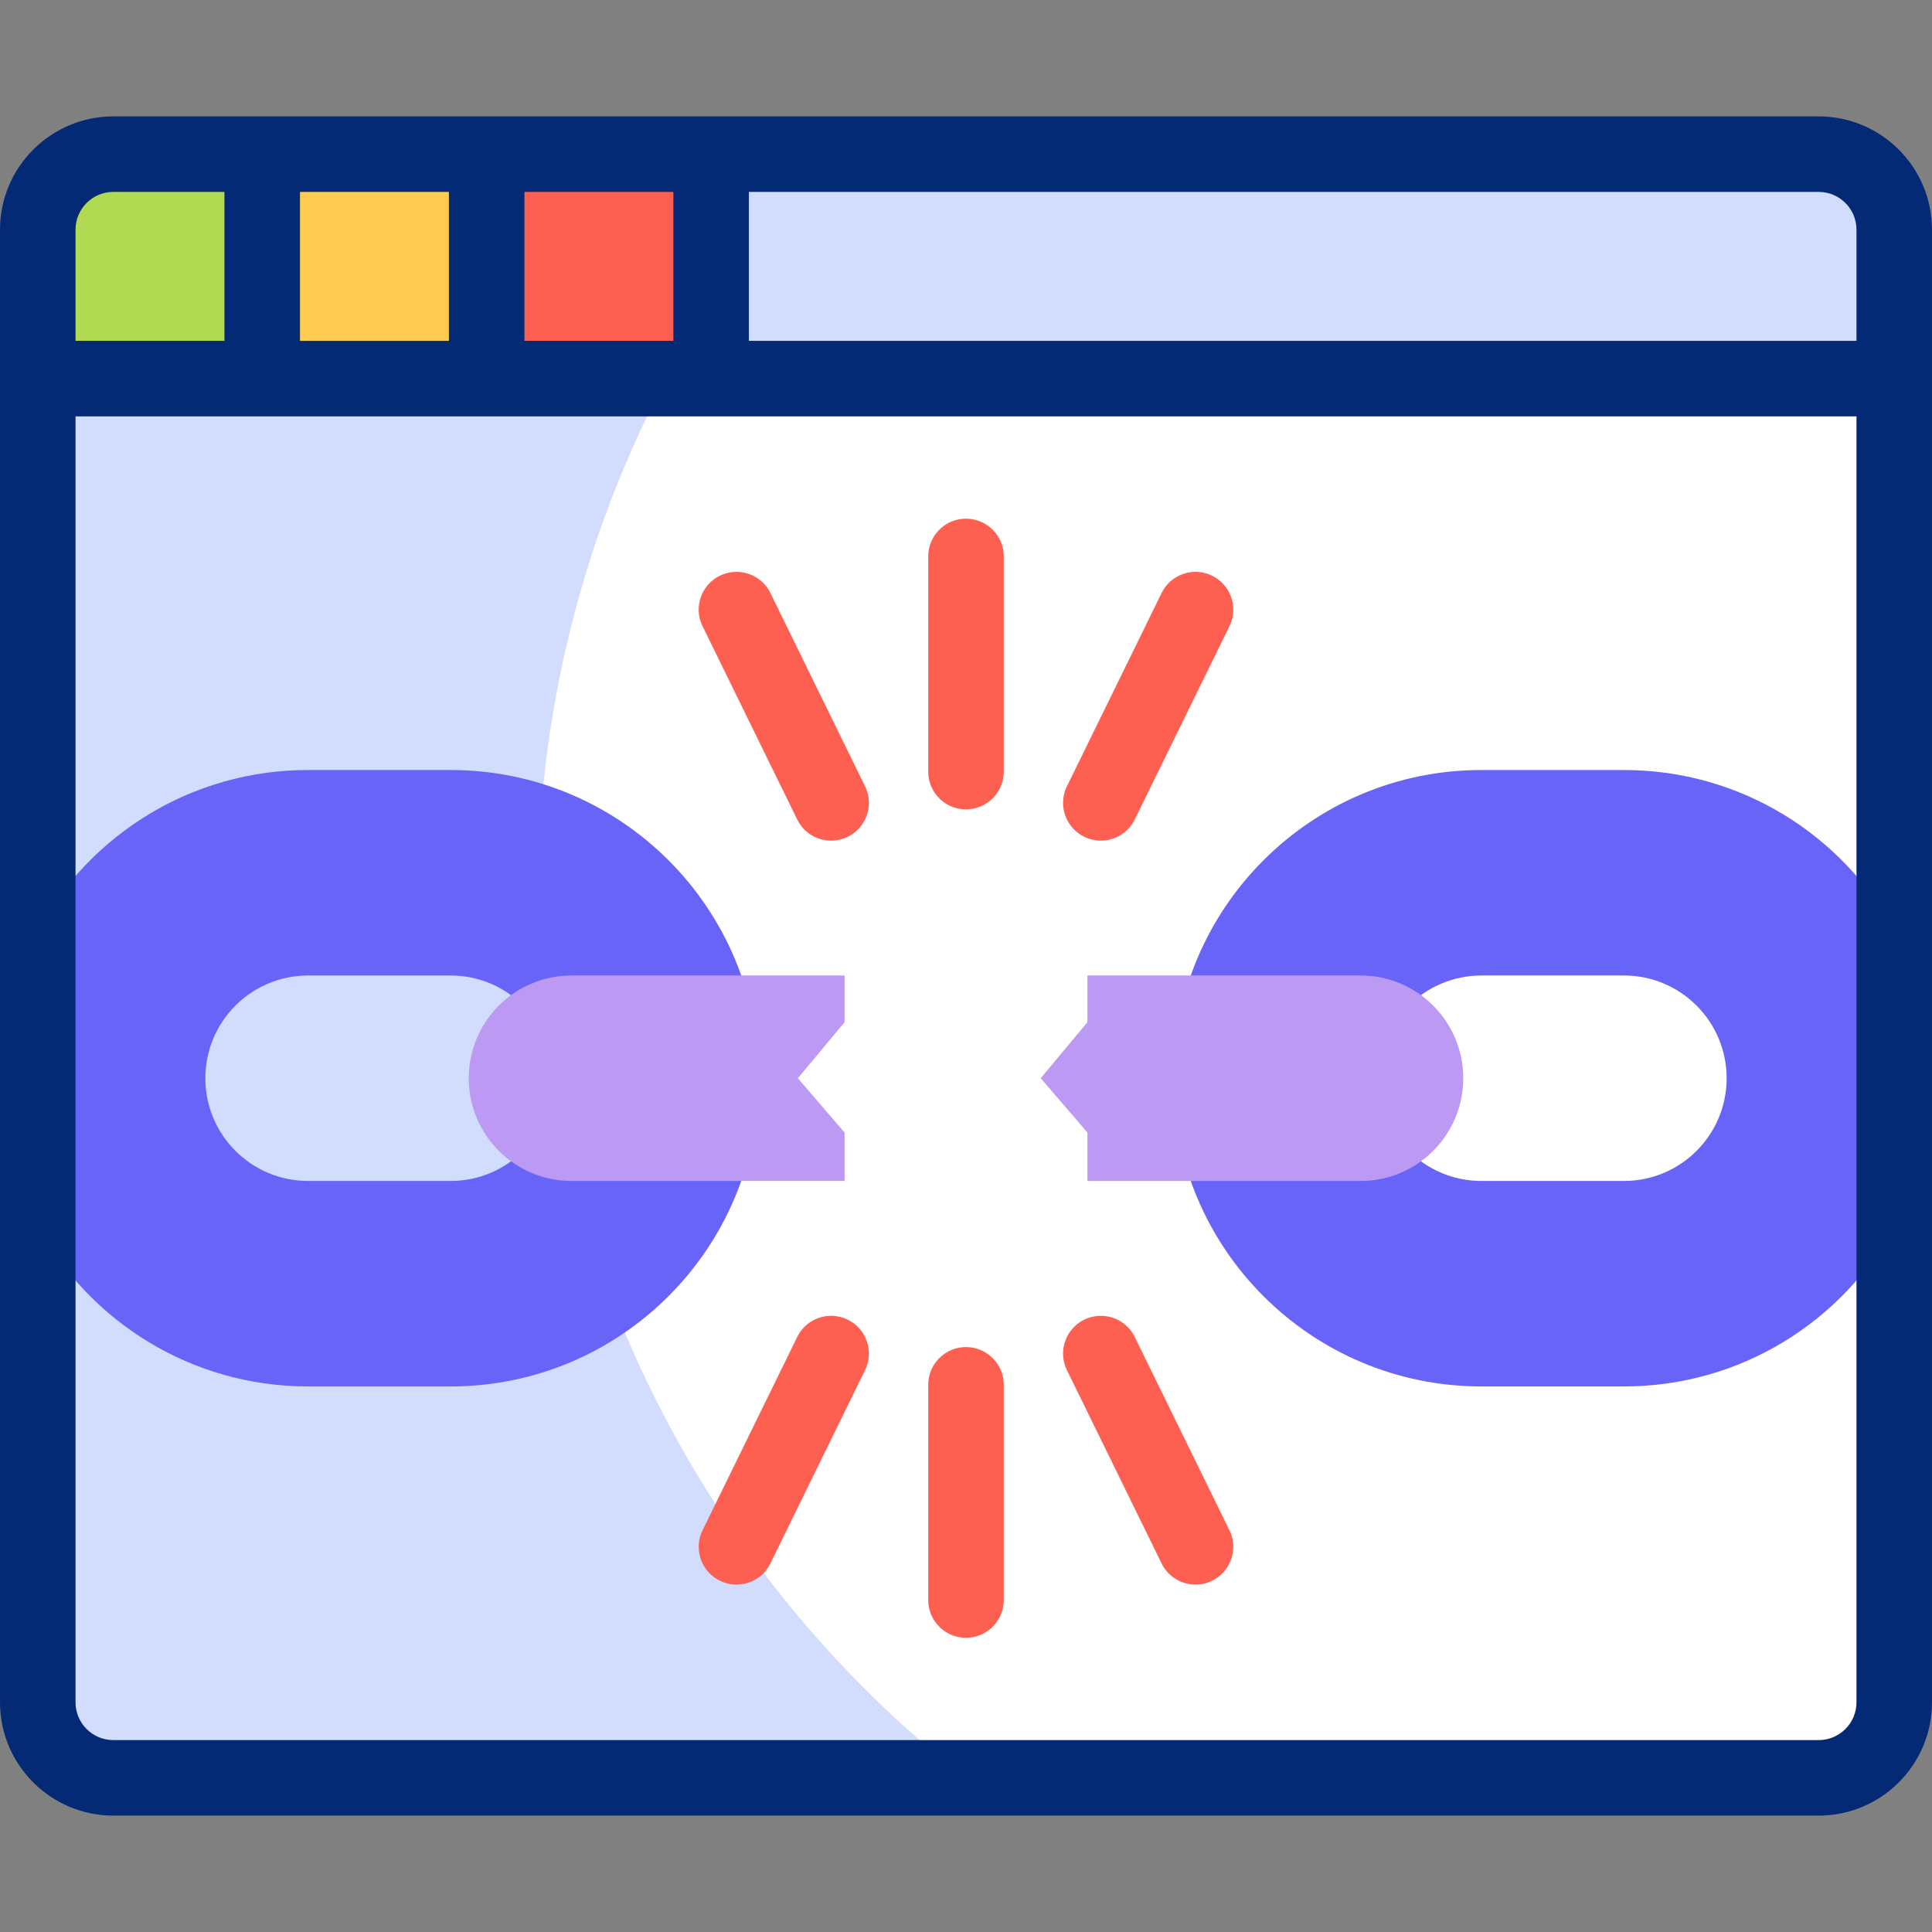 <svg xmlns="http://www.w3.org/2000/svg" viewBox="0 0 511.637 511.637"><rect x="0" y="0" width="511.637" height="511.637" fill="#808080" stroke="none"/><path fill="#fff" d="M481.636 470.814H30c-11.046 0-20-8.954-20-20V60.823c0-11.046 8.954-20 20-20h451.636c11.046 0 20 8.954 20 20v389.991c0 11.046-8.954 20-20 20"/><path fill="#d2dcfd" d="M142.365 238.096c0-75.803 28.531-144.934 75.423-197.273H30c-11.046 0-20 8.954-20 20v389.991c0 11.046 8.954 20 20 20h225.578c-68.933-54.148-113.213-138.262-113.213-232.718"/><path fill="#d2dcfd" d="M501.636 60.823c0-11.046-8.954-20-20-20H30c-11.046 0-20 8.954-20 20v39.441h491.636z"/><path fill="#fdcb50" d="M69.442 40.823h59.441v59.441H69.442z"/><path fill="#b1d952" d="M30 40.823c-11.046 0-20 8.954-20 20v39.441h59.441V40.823z"/><path fill="#fd6050" d="M128.883 40.823h59.441v59.441h-59.441z"/><path fill="#6864f7" d="M310.69 285.539c0 45.079 36.543 81.622 81.622 81.622h37.735c30.992 0 57.949-17.272 71.771-42.716l-.18-78.142c-13.875-25.263-40.733-42.386-71.59-42.386h-37.735c-45.079 0-81.623 36.543-81.623 81.622m54.415 0c0-15.026 12.181-27.207 27.207-27.207h37.735c15.026 0 27.207 12.181 27.207 27.207s-12.181 27.207-27.207 27.207h-37.735c-15.026 0-27.207-12.181-27.207-27.207M119.325 203.917H81.589c-30.857 0-57.715 17.123-71.59 42.386l-.18 78.142c13.822 25.444 40.779 42.716 71.771 42.716h37.735c45.079 0 81.622-36.543 81.622-81.622s-36.544-81.622-81.622-81.622m27.207 81.622c0 15.026-12.181 27.207-27.207 27.207H81.589c-15.026 0-27.207-12.181-27.207-27.207s12.181-27.207 27.207-27.207h37.735c15.027 0 27.208 12.181 27.208 27.207"/><g fill="#bc9af4"><path d="M360.298 258.332h-72.325v12.371l-12.367 14.837 12.367 14.381v12.827h72.325c15.026 0 27.207-12.181 27.207-27.207 0-15.028-12.181-27.209-27.207-27.209M151.339 258.332c-15.026 0-27.207 12.181-27.207 27.207s12.181 27.207 27.207 27.207h72.325V299.92l-12.367-14.381 12.367-14.837v-12.371z"/></g><g fill="#fd6050"><path d="M255.818 356.742c-5.522 0-10 4.477-10 10v56.971c0 5.523 4.478 10 10 10s10-4.477 10-10v-56.971c0-5.523-4.477-10-10-10M325.575 405.23l-25.059-51.164c-2.428-4.959-8.418-7.012-13.379-4.583-4.96 2.43-7.012 8.419-4.582 13.379l25.059 51.164a10 10 0 0 0 13.379 4.582c4.96-2.428 7.012-8.418 4.582-13.378M224.499 349.484c-4.958-2.426-10.95-.377-13.379 4.583l-25.059 51.164c-2.43 4.96-.378 10.95 4.582 13.379a9.96 9.96 0 0 0 4.391 1.022 10 10 0 0 0 8.988-5.604l25.059-51.164c2.43-4.961.378-10.95-4.582-13.38"/></g><g fill="#fd6050"><path d="M255.818 137.365c-5.522 0-10 4.477-10 10v56.971c0 5.523 4.478 10 10 10s10-4.477 10-10v-56.971c0-5.523-4.477-10-10-10M320.993 152.469c-4.958-2.429-10.95-.377-13.379 4.582l-25.059 51.164c-2.43 4.96-.378 10.95 4.582 13.379a9.96 9.96 0 0 0 4.391 1.021 10 10 0 0 0 8.988-5.604l25.059-51.164c2.43-4.959.378-10.949-4.582-13.378M204.022 157.051c-2.428-4.959-8.417-7.014-13.379-4.582-4.96 2.429-7.012 8.419-4.582 13.379l25.059 51.164a10 10 0 0 0 13.379 4.583c4.96-2.43 7.012-8.419 4.582-13.379z"/></g><path fill="#052a75" d="M481.637 30.823H30c-16.542 0-30 13.458-30 30v389.991c0 16.542 13.458 30 30 30h451.637c16.542 0 30-13.458 30-30V60.823c0-16.542-13.458-30-30-30m10 30v29.441H198.324V50.823h283.312c5.514 0 10.001 4.486 10.001 10M79.441 90.264V50.823h39.441v39.441zm59.442-39.441h39.441v39.441h-39.441zM30 50.823h29.441v39.441H20V60.823c0-5.514 4.486-10 10-10m451.637 409.991H30c-5.514 0-10-4.486-10-10v-340.55h471.637v340.55c0 5.514-4.487 10-10 10"/></svg>